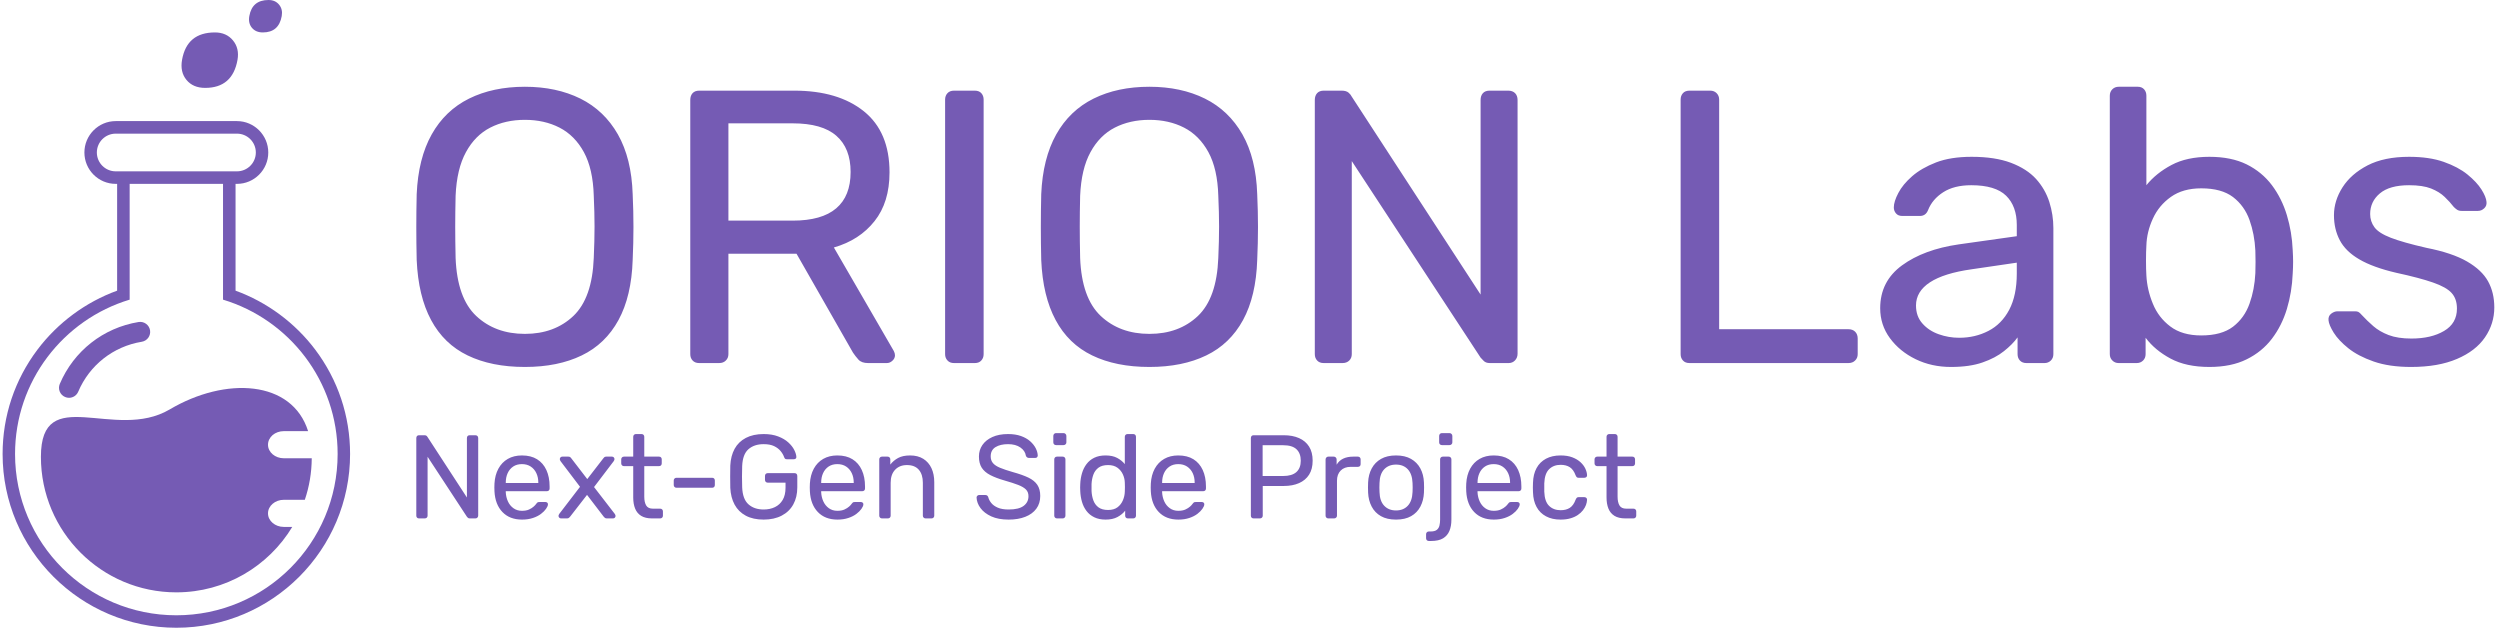 <svg xmlns="http://www.w3.org/2000/svg" version="1.1" xmlns:xlink="http://www.w3.org/1999/xlink" xmlns:svgjs="http://svgjs.dev/svgjs" width="1000" height="252" viewBox="0 0 1000 252"><g transform="matrix(1,0,0,1,-0.606,-0.451)"><svg viewBox="0 0 396 100" data-background-color="#ffffff" preserveAspectRatio="xMidYMid meet" height="252" width="1000" xmlns="http://www.w3.org/2000/svg" xmlns:xlink="http://www.w3.org/1999/xlink"><g id="tight-bounds" transform="matrix(1,0,0,1,0.24,0.179)"><svg viewBox="0 0 395.52 99.642" height="99.642" width="395.52"><g><svg viewBox="0 0 474.244 119.475" height="99.642" width="395.52"><g transform="matrix(1,0,0,1,78.724,16.512)"><svg viewBox="0 0 395.52 86.45" height="86.45" width="395.52"><g><svg viewBox="0 0 395.52 86.45" height="86.45" width="395.52"><g><svg viewBox="0 0 395.52 53.329" height="53.329" width="395.52"><g transform="matrix(1,0,0,1,0,0)"><svg width="395.52" viewBox="3 -35.5 266.98 36" height="53.329" data-palette-color="#755bb4"><path d="M16.95 0.5L16.95 0.5Q12.65 0.5 9.6-0.98 6.55-2.45 4.9-5.53 3.25-8.6 3.05-13.25L3.05-13.25Q3-15.45 3-17.48 3-19.5 3.05-21.7L3.05-21.7Q3.25-26.3 4.98-29.38 6.7-32.45 9.78-33.98 12.85-35.5 16.95-35.5L16.95-35.5Q21-35.5 24.08-33.98 27.15-32.45 28.9-29.38 30.65-26.3 30.8-21.7L30.8-21.7Q30.9-19.5 30.9-17.48 30.9-15.45 30.8-13.25L30.8-13.25Q30.65-8.6 28.98-5.53 27.3-2.45 24.25-0.98 21.2 0.5 16.95 0.5ZM16.95-3.75L16.95-3.75Q20.75-3.75 23.18-6.05 25.6-8.35 25.8-13.5L25.8-13.5Q25.9-15.75 25.9-17.53 25.9-19.3 25.8-21.5L25.8-21.5Q25.7-24.95 24.53-27.1 23.35-29.25 21.4-30.25 19.45-31.25 16.95-31.25L16.95-31.25Q14.45-31.25 12.5-30.25 10.55-29.25 9.38-27.1 8.2-24.95 8.05-21.5L8.05-21.5Q8-19.3 8-17.53 8-15.75 8.05-13.5L8.05-13.5Q8.25-8.35 10.7-6.05 13.15-3.75 16.95-3.75ZM41.9 0L39.35 0Q38.8 0 38.5-0.33 38.2-0.65 38.2-1.15L38.2-1.15 38.2-33.8Q38.2-34.35 38.5-34.68 38.8-35 39.35-35L39.35-35 51.55-35Q57.2-35 60.5-32.35 63.8-29.7 63.8-24.5L63.8-24.5Q63.8-20.65 61.87-18.23 59.95-15.8 56.65-14.85L56.65-14.85 64.35-1.55Q64.5-1.25 64.5-1L64.5-1Q64.5-0.6 64.17-0.3 63.85 0 63.45 0L63.45 0 61.05 0Q60.2 0 59.8-0.45 59.4-0.9 59.1-1.35L59.1-1.35 51.85-14.05 43.1-14.05 43.1-1.15Q43.1-0.65 42.77-0.33 42.45 0 41.9 0L41.9 0ZM43.1-30.8L43.1-18.3 51.35-18.3Q55.1-18.3 56.95-19.88 58.8-21.45 58.8-24.55L58.8-24.55Q58.8-27.6 56.97-29.2 55.15-30.8 51.35-30.8L51.35-30.8 43.1-30.8ZM74.75 0L72.09 0Q71.55 0 71.25-0.33 70.94-0.65 70.94-1.15L70.94-1.15 70.94-33.85Q70.94-34.35 71.25-34.68 71.55-35 72.09-35L72.09-35 74.75-35Q75.3-35 75.59-34.68 75.89-34.35 75.89-33.85L75.89-33.85 75.89-1.15Q75.89-0.65 75.59-0.33 75.3 0 74.75 0L74.75 0ZM97.19 0.5L97.19 0.5Q92.89 0.5 89.84-0.98 86.79-2.45 85.14-5.53 83.49-8.6 83.29-13.25L83.29-13.25Q83.24-15.45 83.24-17.48 83.24-19.5 83.29-21.7L83.29-21.7Q83.49-26.3 85.22-29.38 86.94-32.45 90.02-33.98 93.09-35.5 97.19-35.5L97.19-35.5Q101.24-35.5 104.32-33.98 107.39-32.45 109.14-29.38 110.89-26.3 111.04-21.7L111.04-21.7Q111.14-19.5 111.14-17.48 111.14-15.45 111.04-13.25L111.04-13.25Q110.89-8.6 109.22-5.53 107.54-2.45 104.49-0.98 101.44 0.5 97.19 0.5ZM97.19-3.75L97.19-3.75Q100.99-3.75 103.42-6.05 105.84-8.35 106.04-13.5L106.04-13.5Q106.14-15.75 106.14-17.53 106.14-19.3 106.04-21.5L106.04-21.5Q105.94-24.95 104.77-27.1 103.59-29.25 101.64-30.25 99.69-31.25 97.19-31.25L97.19-31.25Q94.69-31.25 92.74-30.25 90.79-29.25 89.62-27.1 88.44-24.95 88.29-21.5L88.29-21.5Q88.24-19.3 88.24-17.53 88.24-15.75 88.29-13.5L88.29-13.5Q88.49-8.35 90.94-6.05 93.39-3.75 97.19-3.75ZM121.99 0L119.59 0Q119.04 0 118.74-0.33 118.44-0.65 118.44-1.15L118.44-1.15 118.44-33.8Q118.44-34.35 118.74-34.68 119.04-35 119.59-35L119.59-35 121.89-35Q122.49-35 122.79-34.73 123.09-34.45 123.14-34.3L123.14-34.3 139.74-8.8 139.74-33.8Q139.74-34.35 140.04-34.68 140.34-35 140.89-35L140.89-35 143.29-35Q143.84-35 144.17-34.68 144.49-34.35 144.49-33.8L144.49-33.8 144.49-1.2Q144.49-0.7 144.17-0.35 143.84 0 143.34 0L143.34 0 140.94 0Q140.39 0 140.12-0.3 139.84-0.6 139.74-0.7L139.74-0.7 123.19-25.95 123.19-1.15Q123.19-0.65 122.87-0.33 122.54 0 121.99 0L121.99 0ZM186.99 0L166.59 0Q166.03 0 165.74-0.33 165.44-0.65 165.44-1.15L165.44-1.15 165.44-33.85Q165.44-34.35 165.74-34.68 166.03-35 166.59-35L166.59-35 169.24-35Q169.74-35 170.06-34.68 170.39-34.35 170.39-33.85L170.39-33.85 170.39-4.35 186.99-4.35Q187.54-4.35 187.86-4.03 188.19-3.7 188.19-3.15L188.19-3.15 188.19-1.15Q188.19-0.65 187.86-0.33 187.54 0 186.99 0L186.99 0ZM200.18 0.5L200.18 0.5Q197.68 0.5 195.63-0.5 193.58-1.5 192.33-3.2 191.08-4.9 191.08-7.05L191.08-7.05Q191.08-10.5 193.88-12.55 196.68-14.6 201.18-15.25L201.18-15.25 208.63-16.3 208.63-17.75Q208.63-20.15 207.26-21.5 205.88-22.85 202.78-22.85L202.78-22.85Q200.58-22.85 199.18-21.95 197.78-21.05 197.23-19.65L197.23-19.65Q196.93-18.9 196.18-18.9L196.18-18.9 193.93-18.9Q193.38-18.9 193.11-19.23 192.83-19.55 192.83-20L192.83-20Q192.83-20.75 193.41-21.85 193.98-22.95 195.18-24 196.38-25.05 198.26-25.78 200.13-26.5 202.83-26.5L202.83-26.5Q205.83-26.5 207.88-25.73 209.93-24.95 211.11-23.65 212.28-22.35 212.81-20.7 213.33-19.05 213.33-17.35L213.33-17.35 213.33-1.15Q213.33-0.65 213.01-0.33 212.68 0 212.18 0L212.18 0 209.88 0Q209.33 0 209.03-0.33 208.73-0.65 208.73-1.15L208.73-1.15 208.73-3.3Q208.08-2.4 206.98-1.53 205.88-0.65 204.23-0.08 202.58 0.5 200.18 0.5ZM201.23-3.25L201.23-3.25Q203.28-3.25 204.98-4.13 206.68-5 207.66-6.85 208.63-8.7 208.63-11.5L208.63-11.5 208.63-12.9 202.83-12.05Q199.28-11.55 197.48-10.38 195.68-9.2 195.68-7.4L195.68-7.4Q195.68-6 196.51-5.08 197.33-4.15 198.61-3.7 199.88-3.25 201.23-3.25ZM233.38 0.5L233.38 0.5Q230.38 0.5 228.38-0.58 226.38-1.65 225.18-3.25L225.18-3.25 225.18-1.15Q225.18-0.65 224.86-0.33 224.53 0 224.03 0L224.03 0 221.73 0Q221.23 0 220.91-0.33 220.58-0.65 220.58-1.15L220.58-1.15 220.58-34.35Q220.58-34.85 220.91-35.18 221.23-35.5 221.73-35.5L221.73-35.5 224.18-35.5Q224.68-35.5 224.98-35.18 225.28-34.85 225.28-34.35L225.28-34.35 225.28-22.85Q226.53-24.4 228.51-25.45 230.48-26.5 233.38-26.5L233.38-26.5Q236.18-26.5 238.16-25.53 240.13-24.55 241.41-22.85 242.68-21.15 243.33-19 243.98-16.85 244.08-14.5L244.08-14.5Q244.13-13.7 244.13-13 244.13-12.3 244.08-11.5L244.08-11.5Q243.98-9.1 243.33-6.95 242.68-4.8 241.41-3.13 240.13-1.45 238.16-0.48 236.18 0.5 233.38 0.5ZM232.33-3.55L232.33-3.55Q234.93-3.55 236.41-4.67 237.88-5.8 238.53-7.63 239.18-9.45 239.28-11.55L239.28-11.55Q239.33-13 239.28-14.45L239.28-14.45Q239.18-16.55 238.53-18.38 237.88-20.2 236.41-21.33 234.93-22.45 232.33-22.45L232.33-22.45Q229.98-22.45 228.43-21.35 226.88-20.25 226.11-18.55 225.33-16.85 225.28-15.1L225.28-15.1Q225.23-14.3 225.23-13.18 225.23-12.05 225.28-11.25L225.28-11.25Q225.38-9.4 226.11-7.63 226.83-5.85 228.36-4.7 229.88-3.55 232.33-3.55ZM259.28 0.5L259.28 0.5Q256.48 0.5 254.48-0.2 252.48-0.9 251.23-1.9 249.98-2.9 249.35-3.9 248.73-4.9 248.68-5.5L248.68-5.5Q248.63-6.05 249.03-6.35 249.43-6.65 249.83-6.65L249.83-6.65 252.08-6.65Q252.33-6.65 252.5-6.58 252.68-6.5 252.98-6.15L252.98-6.15Q253.63-5.45 254.43-4.75 255.23-4.05 256.4-3.6 257.58-3.15 259.33-3.15L259.33-3.15Q261.88-3.15 263.53-4.13 265.18-5.1 265.18-7L265.18-7Q265.18-8.25 264.5-9 263.83-9.75 262.1-10.35 260.38-10.95 257.38-11.6L257.38-11.6Q254.38-12.3 252.63-13.33 250.88-14.35 250.13-15.78 249.38-17.2 249.38-19L249.38-19Q249.38-20.85 250.48-22.58 251.58-24.3 253.7-25.4 255.83-26.5 259.03-26.5L259.03-26.5Q261.63-26.5 263.48-25.85 265.33-25.2 266.53-24.23 267.73-23.25 268.33-22.3 268.93-21.35 268.98-20.7L268.98-20.7Q269.03-20.2 268.68-19.88 268.33-19.55 267.88-19.55L267.88-19.55 265.78-19.55Q265.43-19.55 265.2-19.7 264.98-19.85 264.78-20.05L264.78-20.05Q264.28-20.7 263.6-21.35 262.93-22 261.85-22.43 260.78-22.85 259.03-22.85L259.03-22.85Q256.53-22.85 255.28-21.8 254.03-20.75 254.03-19.15L254.03-19.15Q254.03-18.2 254.58-17.45 255.13-16.7 256.68-16.1 258.23-15.5 261.28-14.8L261.28-14.8Q264.58-14.15 266.48-13.05 268.38-11.95 269.18-10.5 269.98-9.05 269.98-7.15L269.98-7.15Q269.98-5.05 268.78-3.3 267.58-1.55 265.18-0.53 262.78 0.5 259.28 0.5Z" opacity="1" transform="matrix(1,0,0,1,0,0)" fill="#755bb4" class="undefined-text-0" data-fill-palette-color="primary" id="text-0"></path></svg></g></svg></g><g transform="matrix(1,0,0,1,0,65.918)"><svg viewBox="0 0 232.21 20.532" height="20.532" width="232.21"><g transform="matrix(1,0,0,1,0,0)"><svg width="232.21" viewBox="4.35 -35.9 513.4 45.4" height="20.532" data-palette-color="#755bb4"><path d="M7.9 0L5.5 0Q4.95 0 4.65-0.33 4.35-0.65 4.35-1.15L4.35-1.15 4.35-33.8Q4.35-34.35 4.65-34.68 4.95-35 5.5-35L5.5-35 7.8-35Q8.4-35 8.7-34.73 9-34.45 9.05-34.3L9.05-34.3 25.65-8.8 25.65-33.8Q25.65-34.35 25.95-34.68 26.25-35 26.8-35L26.8-35 29.2-35Q29.75-35 30.08-34.68 30.4-34.35 30.4-33.8L30.4-33.8 30.4-1.2Q30.4-0.7 30.08-0.35 29.75 0 29.25 0L29.25 0 26.85 0Q26.3 0 26.03-0.3 25.75-0.6 25.65-0.7L25.65-0.7 9.1-25.95 9.1-1.15Q9.1-0.65 8.78-0.33 8.45 0 7.9 0L7.9 0ZM48.85 0.5L48.85 0.5Q43.65 0.5 40.6-2.68 37.55-5.85 37.25-11.35L37.25-11.35Q37.2-12 37.2-13.03 37.2-14.05 37.25-14.7L37.25-14.7Q37.45-18.25 38.9-20.93 40.35-23.6 42.87-25.05 45.4-26.5 48.8-26.5L48.8-26.5Q52.6-26.5 55.17-24.9 57.75-23.3 59.1-20.35 60.45-17.4 60.45-13.45L60.45-13.45 60.45-12.6Q60.45-12.05 60.12-11.75 59.8-11.45 59.3-11.45L59.3-11.45 42-11.45Q42-11.4 42-11.25 42-11.1 42-11L42-11Q42.1-8.95 42.9-7.18 43.7-5.4 45.22-4.3 46.75-3.2 48.8-3.2L48.8-3.2Q50.6-3.2 51.8-3.75 53-4.3 53.75-4.98 54.5-5.65 54.75-6.05L54.75-6.05Q55.2-6.65 55.45-6.78 55.7-6.9 56.25-6.9L56.25-6.9 58.7-6.9Q59.15-6.9 59.47-6.63 59.8-6.35 59.75-5.85L59.75-5.85Q59.7-5.1 58.95-4.03 58.2-2.95 56.82-1.9 55.45-0.85 53.42-0.18 51.4 0.5 48.85 0.5ZM42-15.05L42-14.9 55.7-14.9 55.7-15.05Q55.7-17.3 54.87-19.05 54.05-20.8 52.5-21.83 50.95-22.85 48.8-22.85L48.8-22.85Q46.65-22.85 45.12-21.83 43.6-20.8 42.8-19.05 42-17.3 42-15.05L42-15.05ZM67.8 0L65.25 0Q64.84 0 64.52-0.3 64.2-0.6 64.2-1.05L64.2-1.05Q64.2-1.2 64.27-1.43 64.34-1.65 64.55-1.95L64.55-1.95 73.25-13.3 65.09-24.05Q64.9-24.35 64.82-24.55 64.75-24.75 64.75-24.95L64.75-24.95Q64.75-25.4 65.05-25.7 65.34-26 65.8-26L65.8-26 68.34-26Q68.9-26 69.2-25.73 69.5-25.45 69.65-25.2L69.65-25.2 76.3-16.55 82.95-25.15Q83.15-25.4 83.42-25.7 83.7-26 84.25-26L84.25-26 86.7-26Q87.15-26 87.45-25.7 87.75-25.4 87.75-24.95L87.75-24.95Q87.75-24.75 87.67-24.55 87.59-24.35 87.4-24.05L87.4-24.05 79.15-13.2 87.84-1.95Q88.05-1.65 88.12-1.45 88.2-1.25 88.2-1.05L88.2-1.05Q88.2-0.6 87.9-0.3 87.59 0 87.15 0L87.15 0 84.5 0Q84 0 83.7-0.25 83.4-0.5 83.2-0.75L83.2-0.75 76.2-9.9 69.09-0.75Q68.9-0.55 68.62-0.28 68.34 0 67.8 0L67.8 0ZM106.99 0L103.54 0Q100.74 0 98.99-1.07 97.24-2.15 96.44-4.13 95.64-6.1 95.64-8.8L95.64-8.8 95.64-22 91.74-22Q91.24-22 90.92-22.33 90.59-22.65 90.59-23.15L90.59-23.15 90.59-24.85Q90.59-25.35 90.92-25.68 91.24-26 91.74-26L91.74-26 95.64-26 95.64-34.35Q95.64-34.85 95.97-35.18 96.29-35.5 96.79-35.5L96.79-35.5 99.14-35.5Q99.64-35.5 99.97-35.18 100.29-34.85 100.29-34.35L100.29-34.35 100.29-26 106.49-26Q107.04-26 107.34-25.68 107.64-25.35 107.64-24.85L107.64-24.85 107.64-23.15Q107.64-22.65 107.34-22.33 107.04-22 106.49-22L106.49-22 100.29-22 100.29-9.15Q100.29-6.8 101.09-5.45 101.89-4.1 103.94-4.1L103.94-4.1 106.99-4.1Q107.49-4.1 107.82-3.78 108.14-3.45 108.14-2.95L108.14-2.95 108.14-1.15Q108.14-0.65 107.82-0.33 107.49 0 106.99 0L106.99 0ZM128.84-12.9L113.84-12.9Q113.34-12.9 113.02-13.23 112.69-13.55 112.69-14.05L112.69-14.05 112.69-15.95Q112.69-16.45 113.02-16.78 113.34-17.1 113.84-17.1L113.84-17.1 128.84-17.1Q129.39-17.1 129.69-16.78 129.99-16.45 129.99-15.95L129.99-15.95 129.99-14.05Q129.99-13.55 129.69-13.23 129.39-12.9 128.84-12.9L128.84-12.9ZM150.54 0.5L150.54 0.5Q146.09 0.5 143.01-1.15 139.94-2.8 138.31-5.8 136.69-8.8 136.49-12.85L136.49-12.85Q136.44-15.05 136.44-17.53 136.44-20 136.49-22.25L136.49-22.25Q136.69-26.3 138.31-29.28 139.94-32.25 143.04-33.88 146.14-35.5 150.54-35.5L150.54-35.5Q154.04-35.5 156.64-34.5 159.24-33.5 160.91-31.98 162.59-30.45 163.41-28.8 164.24-27.15 164.29-25.9L164.29-25.9Q164.34-25.45 164.04-25.18 163.74-24.9 163.24-24.9L163.24-24.9 160.29-24.9Q159.79-24.9 159.56-25.1 159.34-25.3 159.14-25.8L159.14-25.8Q158.69-27.1 157.66-28.35 156.64-29.6 154.91-30.43 153.19-31.25 150.54-31.25L150.54-31.25Q146.54-31.25 144.11-29.1 141.69-26.95 141.49-22L141.49-22Q141.34-17.55 141.49-13.1L141.49-13.1Q141.69-8.1 144.14-5.93 146.59-3.75 150.54-3.75L150.54-3.75Q153.19-3.75 155.26-4.75 157.34-5.75 158.54-7.78 159.74-9.8 159.74-12.95L159.74-12.95 159.74-15.05 152.24-15.05Q151.74-15.05 151.41-15.38 151.09-15.7 151.09-16.25L151.09-16.25 151.09-17.85Q151.09-18.4 151.41-18.73 151.74-19.05 152.24-19.05L152.24-19.05 163.54-19.05Q164.09-19.05 164.39-18.73 164.69-18.4 164.69-17.85L164.69-17.85 164.69-13.05Q164.69-8.95 163.01-5.9 161.34-2.85 158.14-1.18 154.94 0.5 150.54 0.5ZM181.59 0.5L181.59 0.5Q176.39 0.5 173.34-2.68 170.29-5.85 169.99-11.35L169.99-11.35Q169.94-12 169.94-13.03 169.94-14.05 169.99-14.7L169.99-14.7Q170.19-18.25 171.64-20.93 173.09-23.6 175.61-25.05 178.14-26.5 181.54-26.5L181.54-26.5Q185.34-26.5 187.91-24.9 190.49-23.3 191.84-20.35 193.19-17.4 193.19-13.45L193.19-13.45 193.19-12.6Q193.19-12.05 192.86-11.75 192.54-11.45 192.04-11.45L192.04-11.45 174.74-11.45Q174.74-11.4 174.74-11.25 174.74-11.1 174.74-11L174.74-11Q174.84-8.95 175.64-7.18 176.44-5.4 177.96-4.3 179.49-3.2 181.54-3.2L181.54-3.2Q183.34-3.2 184.54-3.75 185.74-4.3 186.49-4.98 187.24-5.65 187.49-6.05L187.49-6.05Q187.94-6.65 188.19-6.78 188.44-6.9 188.99-6.9L188.99-6.9 191.44-6.9Q191.89-6.9 192.21-6.63 192.54-6.35 192.49-5.85L192.49-5.85Q192.44-5.1 191.69-4.03 190.94-2.95 189.56-1.9 188.19-0.85 186.16-0.18 184.14 0.5 181.59 0.5ZM174.74-15.05L174.74-14.9 188.44-14.9 188.44-15.05Q188.44-17.3 187.61-19.05 186.79-20.8 185.24-21.83 183.69-22.85 181.54-22.85L181.54-22.85Q179.39-22.85 177.86-21.83 176.34-20.8 175.54-19.05 174.74-17.3 174.74-15.05L174.74-15.05ZM202.83 0L200.33 0Q199.83 0 199.51-0.33 199.18-0.65 199.18-1.15L199.18-1.15 199.18-24.85Q199.18-25.35 199.51-25.68 199.83-26 200.33-26L200.33-26 202.68-26Q203.18-26 203.51-25.68 203.83-25.35 203.83-24.85L203.83-24.85 203.83-22.65Q205.13-24.35 207.11-25.43 209.08-26.5 212.18-26.5L212.18-26.5Q215.43-26.5 217.71-25.08 219.98-23.65 221.16-21.13 222.33-18.6 222.33-15.25L222.33-15.25 222.33-1.15Q222.33-0.65 222.01-0.33 221.68 0 221.18 0L221.18 0 218.68 0Q218.18 0 217.86-0.33 217.53-0.65 217.53-1.15L217.53-1.15 217.53-15Q217.53-18.5 215.83-20.48 214.13-22.45 210.83-22.45L210.83-22.45Q207.73-22.45 205.86-20.48 203.98-18.5 203.98-15L203.98-15 203.98-1.15Q203.98-0.65 203.66-0.33 203.33 0 202.83 0L202.83 0ZM253.63 0.5L253.63 0.5Q249.28 0.5 246.33-0.85 243.38-2.2 241.8-4.33 240.23-6.45 240.13-8.8L240.13-8.8Q240.13-9.2 240.45-9.53 240.78-9.85 241.23-9.85L241.23-9.85 243.78-9.85Q244.38-9.85 244.68-9.55 244.98-9.25 245.08-8.85L245.08-8.85Q245.38-7.65 246.33-6.48 247.28-5.3 249.05-4.53 250.83-3.75 253.63-3.75L253.63-3.75Q257.93-3.75 259.95-5.28 261.98-6.8 261.98-9.35L261.98-9.35Q261.98-11.1 260.9-12.18 259.83-13.25 257.63-14.1 255.43-14.95 251.93-15.95L251.93-15.95Q248.28-17 245.88-18.25 243.48-19.5 242.3-21.35 241.13-23.2 241.13-26.05L241.13-26.05Q241.13-28.75 242.58-30.88 244.03-33 246.78-34.25 249.53-35.5 253.38-35.5L253.38-35.5Q256.48-35.5 258.8-34.68 261.13-33.85 262.68-32.48 264.23-31.1 265.03-29.53 265.83-27.95 265.88-26.45L265.88-26.45Q265.88-26.1 265.63-25.78 265.38-25.45 264.83-25.45L264.83-25.45 262.18-25.45Q261.83-25.45 261.45-25.65 261.08-25.85 260.88-26.4L260.88-26.4Q260.58-28.45 258.58-29.85 256.58-31.25 253.38-31.25L253.38-31.25Q250.13-31.25 248.1-30 246.08-28.75 246.08-26.1L246.08-26.1Q246.08-24.4 247.03-23.28 247.98-22.15 250.03-21.3 252.08-20.45 255.38-19.5L255.38-19.5Q259.38-18.4 261.93-17.18 264.48-15.95 265.7-14.13 266.93-12.3 266.93-9.45L266.93-9.45Q266.93-6.3 265.28-4.08 263.63-1.85 260.65-0.68 257.68 0.5 253.63 0.5ZM276.38 0L273.98 0Q273.48 0 273.15-0.33 272.83-0.65 272.83-1.15L272.83-1.15 272.83-24.85Q272.83-25.35 273.15-25.68 273.48-26 273.98-26L273.98-26 276.38-26Q276.88-26 277.2-25.68 277.53-25.35 277.53-24.85L277.53-24.85 277.53-1.15Q277.53-0.65 277.2-0.33 276.88 0 276.38 0L276.38 0ZM276.73-30.85L273.58-30.85Q273.08-30.85 272.75-31.18 272.43-31.5 272.43-32L272.43-32 272.43-34.7Q272.43-35.2 272.75-35.55 273.08-35.9 273.58-35.9L273.58-35.9 276.73-35.9Q277.23-35.9 277.58-35.55 277.93-35.2 277.93-34.7L277.93-34.7 277.93-32Q277.93-31.5 277.58-31.18 277.23-30.85 276.73-30.85L276.73-30.85ZM294.42 0.5L294.42 0.5Q291.67 0.5 289.67-0.48 287.67-1.45 286.4-3.13 285.12-4.8 284.5-6.95 283.87-9.1 283.77-11.5L283.77-11.5Q283.72-12.3 283.72-13 283.72-13.7 283.77-14.5L283.77-14.5Q283.87-16.85 284.5-19 285.12-21.15 286.4-22.85 287.67-24.55 289.67-25.53 291.67-26.5 294.42-26.5L294.42-26.5Q297.37-26.5 299.32-25.45 301.27-24.4 302.52-22.85L302.52-22.85 302.52-34.35Q302.52-34.85 302.85-35.18 303.17-35.5 303.67-35.5L303.67-35.5 306.07-35.5Q306.57-35.5 306.9-35.18 307.22-34.85 307.22-34.35L307.22-34.35 307.22-1.15Q307.22-0.65 306.9-0.33 306.57 0 306.07 0L306.07 0 303.82 0Q303.27 0 302.97-0.33 302.67-0.65 302.67-1.15L302.67-1.15 302.67-3.25Q301.42-1.65 299.42-0.58 297.42 0.5 294.42 0.5ZM295.47-3.55L295.47-3.55Q297.97-3.55 299.47-4.7 300.97-5.85 301.72-7.63 302.47-9.4 302.52-11.25L302.52-11.25Q302.57-12.05 302.57-13.18 302.57-14.3 302.52-15.1L302.52-15.1Q302.47-16.85 301.7-18.55 300.92-20.25 299.4-21.35 297.87-22.45 295.47-22.45L295.47-22.45Q292.92-22.45 291.42-21.33 289.92-20.2 289.27-18.38 288.62-16.55 288.52-14.45L288.52-14.45Q288.47-13 288.52-11.55L288.52-11.55Q288.62-9.45 289.27-7.63 289.92-5.8 291.42-4.67 292.92-3.55 295.47-3.55ZM325.07 0.5L325.07 0.5Q319.87 0.5 316.82-2.68 313.77-5.85 313.47-11.35L313.47-11.35Q313.42-12 313.42-13.03 313.42-14.05 313.47-14.7L313.47-14.7Q313.67-18.25 315.12-20.93 316.57-23.6 319.1-25.05 321.62-26.5 325.02-26.5L325.02-26.5Q328.82-26.5 331.4-24.9 333.97-23.3 335.32-20.35 336.67-17.4 336.67-13.45L336.67-13.45 336.67-12.6Q336.67-12.05 336.35-11.75 336.02-11.45 335.52-11.45L335.52-11.45 318.22-11.45Q318.22-11.4 318.22-11.25 318.22-11.1 318.22-11L318.22-11Q318.32-8.95 319.12-7.18 319.92-5.4 321.45-4.3 322.97-3.2 325.02-3.2L325.02-3.2Q326.82-3.2 328.02-3.75 329.22-4.3 329.97-4.98 330.72-5.65 330.97-6.05L330.97-6.05Q331.42-6.65 331.67-6.78 331.92-6.9 332.47-6.9L332.47-6.9 334.92-6.9Q335.37-6.9 335.7-6.63 336.02-6.35 335.97-5.85L335.97-5.85Q335.92-5.1 335.17-4.03 334.42-2.95 333.05-1.9 331.67-0.85 329.65-0.18 327.62 0.5 325.07 0.5ZM318.22-15.05L318.22-14.9 331.92-14.9 331.92-15.05Q331.92-17.3 331.1-19.05 330.27-20.8 328.72-21.83 327.17-22.85 325.02-22.85L325.02-22.85Q322.87-22.85 321.35-21.83 319.82-20.8 319.02-19.05 318.22-17.3 318.22-15.05L318.22-15.05ZM359.37 0L356.72 0Q356.17 0 355.87-0.33 355.57-0.65 355.57-1.15L355.57-1.15 355.57-33.8Q355.57-34.35 355.87-34.68 356.17-35 356.72-35L356.72-35 369.42-35Q373.12-35 375.84-33.8 378.57-32.6 380.07-30.23 381.57-27.85 381.57-24.3L381.57-24.3Q381.57-20.75 380.07-18.4 378.57-16.05 375.84-14.85 373.12-13.65 369.42-13.65L369.42-13.65 360.57-13.65 360.57-1.15Q360.57-0.65 360.24-0.33 359.92 0 359.37 0L359.37 0ZM360.52-30.8L360.52-17.85 369.17-17.85Q372.87-17.85 374.72-19.5 376.57-21.15 376.57-24.3L376.57-24.3Q376.57-27.4 374.77-29.1 372.97-30.8 369.17-30.8L369.17-30.8 360.52-30.8ZM390.61 0L388.16 0Q387.66 0 387.34-0.33 387.01-0.65 387.01-1.15L387.01-1.15 387.01-24.8Q387.01-25.3 387.34-25.65 387.66-26 388.16-26L388.16-26 390.46-26Q390.96-26 391.31-25.65 391.66-25.3 391.66-24.8L391.66-24.8 391.66-22.6Q392.66-24.3 394.41-25.15 396.16-26 398.66-26L398.66-26 400.61-26Q401.11-26 401.44-25.68 401.76-25.35 401.76-24.85L401.76-24.85 401.76-22.8Q401.76-22.3 401.44-22 401.11-21.7 400.61-21.7L400.61-21.7 397.61-21.7Q394.91-21.7 393.36-20.13 391.81-18.55 391.81-15.85L391.81-15.85 391.81-1.15Q391.81-0.65 391.46-0.33 391.11 0 390.61 0L390.61 0ZM416.66 0.5L416.66 0.5Q412.86 0.5 410.31-0.95 407.76-2.4 406.41-4.98 405.06-7.55 404.91-10.85L404.91-10.85Q404.86-11.7 404.86-13.03 404.86-14.35 404.91-15.15L404.91-15.15Q405.06-18.5 406.44-21.05 407.81-23.6 410.36-25.05 412.91-26.5 416.66-26.5L416.66-26.5Q420.41-26.5 422.96-25.05 425.51-23.6 426.89-21.05 428.26-18.5 428.41-15.15L428.41-15.15Q428.46-14.35 428.46-13.03 428.46-11.7 428.41-10.85L428.41-10.85Q428.26-7.55 426.91-4.98 425.56-2.4 423.01-0.95 420.46 0.5 416.66 0.5ZM416.66-3.35L416.66-3.35Q419.76-3.35 421.61-5.33 423.46-7.3 423.61-11.1L423.61-11.1Q423.66-11.85 423.66-13 423.66-14.15 423.61-14.9L423.61-14.9Q423.46-18.7 421.61-20.68 419.76-22.65 416.66-22.65L416.66-22.65Q413.56-22.65 411.69-20.68 409.81-18.7 409.71-14.9L409.71-14.9Q409.66-14.15 409.66-13 409.66-11.85 409.71-11.1L409.71-11.1Q409.81-7.3 411.69-5.33 413.56-3.35 416.66-3.35ZM431.41 9.5L430.46 9.5Q429.96 9.5 429.63 9.18 429.31 8.85 429.31 8.35L429.31 8.35 429.31 6.65Q429.31 6.15 429.63 5.83 429.96 5.5 430.46 5.5L430.46 5.5 431.16 5.5Q432.96 5.5 433.81 4.83 434.66 4.15 434.93 3.03 435.21 1.9 435.21 0.55L435.21 0.55 435.21-24.85Q435.21-25.35 435.53-25.68 435.86-26 436.36-26L436.36-26 438.81-26Q439.31-26 439.63-25.68 439.96-25.35 439.96-24.85L439.96-24.85 439.96 0.6Q439.96 3.25 439.13 5.25 438.31 7.25 436.46 8.38 434.61 9.5 431.41 9.5L431.41 9.5ZM439.16-30.85L435.96-30.85Q435.46-30.85 435.13-31.18 434.81-31.5 434.81-32L434.81-32 434.81-34.7Q434.81-35.2 435.13-35.55 435.46-35.9 435.96-35.9L435.96-35.9 439.16-35.9Q439.66-35.9 440.01-35.55 440.36-35.2 440.36-34.7L440.36-34.7 440.36-32Q440.36-31.5 440.01-31.18 439.66-30.85 439.16-30.85L439.16-30.85ZM457.81 0.5L457.81 0.5Q452.61 0.5 449.56-2.68 446.51-5.85 446.21-11.35L446.21-11.35Q446.16-12 446.16-13.03 446.16-14.05 446.21-14.7L446.21-14.7Q446.41-18.25 447.86-20.93 449.31-23.6 451.83-25.05 454.36-26.5 457.76-26.5L457.76-26.5Q461.56-26.5 464.13-24.9 466.71-23.3 468.06-20.35 469.41-17.4 469.41-13.45L469.41-13.45 469.41-12.6Q469.41-12.05 469.08-11.75 468.76-11.45 468.26-11.45L468.26-11.45 450.96-11.45Q450.96-11.4 450.96-11.25 450.96-11.1 450.96-11L450.96-11Q451.06-8.95 451.86-7.18 452.66-5.4 454.18-4.3 455.71-3.2 457.76-3.2L457.76-3.2Q459.56-3.2 460.76-3.75 461.96-4.3 462.71-4.98 463.46-5.65 463.71-6.05L463.71-6.05Q464.16-6.65 464.41-6.78 464.66-6.9 465.21-6.9L465.21-6.9 467.66-6.9Q468.11-6.9 468.43-6.63 468.76-6.35 468.71-5.85L468.71-5.85Q468.66-5.1 467.91-4.03 467.16-2.95 465.78-1.9 464.41-0.85 462.38-0.18 460.36 0.5 457.81 0.5ZM450.96-15.05L450.96-14.9 464.66-14.9 464.66-15.05Q464.66-17.3 463.83-19.05 463.01-20.8 461.46-21.83 459.91-22.85 457.76-22.85L457.76-22.85Q455.61-22.85 454.08-21.83 452.56-20.8 451.76-19.05 450.96-17.3 450.96-15.05L450.96-15.05ZM485.9 0.5L485.9 0.5Q482.35 0.5 479.78-0.88 477.2-2.25 475.8-4.83 474.4-7.4 474.3-11L474.3-11Q474.25-11.75 474.25-13 474.25-14.25 474.3-15L474.3-15Q474.4-18.6 475.8-21.18 477.2-23.75 479.78-25.13 482.35-26.5 485.9-26.5L485.9-26.5Q488.8-26.5 490.88-25.7 492.95-24.9 494.3-23.65 495.65-22.4 496.33-20.95 497-19.5 497.05-18.2L497.05-18.2Q497.1-17.7 496.75-17.4 496.4-17.1 495.9-17.1L495.9-17.1 493.5-17.1Q493-17.1 492.75-17.32 492.5-17.55 492.25-18.1L492.25-18.1Q491.35-20.55 489.8-21.55 488.25-22.55 485.95-22.55L485.95-22.55Q482.95-22.55 481.08-20.7 479.2-18.85 479.05-14.75L479.05-14.75Q479-12.95 479.05-11.25L479.05-11.25Q479.2-7.1 481.08-5.28 482.95-3.45 485.95-3.45L485.95-3.45Q488.25-3.45 489.8-4.45 491.35-5.45 492.25-7.9L492.25-7.9Q492.5-8.45 492.75-8.7 493-8.95 493.5-8.95L493.5-8.95 495.9-8.95Q496.4-8.95 496.75-8.63 497.1-8.3 497.05-7.8L497.05-7.8Q497-6.75 496.6-5.65 496.2-4.55 495.33-3.43 494.45-2.3 493.15-1.43 491.85-0.55 490.05-0.03 488.25 0.5 485.9 0.5ZM516.6 0L513.15 0Q510.35 0 508.6-1.07 506.85-2.15 506.05-4.13 505.25-6.1 505.25-8.8L505.25-8.8 505.25-22 501.35-22Q500.85-22 500.53-22.33 500.2-22.65 500.2-23.15L500.2-23.15 500.2-24.85Q500.2-25.35 500.53-25.68 500.85-26 501.35-26L501.35-26 505.25-26 505.25-34.35Q505.25-34.85 505.58-35.18 505.9-35.5 506.4-35.5L506.4-35.5 508.75-35.5Q509.25-35.5 509.58-35.18 509.9-34.85 509.9-34.35L509.9-34.35 509.9-26 516.1-26Q516.65-26 516.95-25.68 517.25-25.35 517.25-24.85L517.25-24.85 517.25-23.15Q517.25-22.65 516.95-22.33 516.65-22 516.1-22L516.1-22 509.9-22 509.9-9.15Q509.9-6.8 510.7-5.45 511.5-4.1 513.55-4.1L513.55-4.1 516.6-4.1Q517.1-4.1 517.43-3.78 517.75-3.45 517.75-2.95L517.75-2.95 517.75-1.15Q517.75-0.65 517.43-0.33 517.1 0 516.6 0L516.6 0Z" opacity="1" transform="matrix(1,0,0,1,0,0)" fill="#755bb4" class="undefined-text-1" data-fill-palette-color="secondary" id="text-1"></path></svg></g></svg></g></svg></g></svg></g><g><svg viewBox="0 0 66.134 119.475" height="119.475" width="66.134"><g><svg xmlns="http://www.w3.org/2000/svg" xmlns:xlink="http://www.w3.org/1999/xlink" version="1.1" x="0" y="0" viewBox="21.674 2 45.333 81.896" enable-background="new 0 0 90 90" xml:space="preserve" height="119.475" width="66.134" class="icon-icon-0" data-fill-palette-color="accent" id="icon-0"><g fill="#755bb4" data-fill-palette-color="accent"><g fill="#755bb4" data-fill-palette-color="accent"><path d="M62.448 47.599c-2.634-3.491-6.287-6.193-10.383-7.679V25.988h0.186c2.25 0 4.083-1.833 4.083-4.095 0-2.25-1.833-4.095-4.083-4.095H36.429c-2.25 0-4.083 1.844-4.083 4.095 0 2.262 1.833 4.095 4.083 4.095h0.186V39.92c-4.095 1.485-7.749 4.188-10.382 7.679-2.981 3.956-4.559 8.665-4.559 13.631 0 12.505 10.173 22.666 22.667 22.666 12.505 0 22.666-10.161 22.666-22.666C67.006 56.264 65.429 51.555 62.448 47.599zM36.429 24.353c-1.357 0-2.459-1.102-2.459-2.459 0-1.357 1.102-2.459 2.459-2.459h15.822c1.357 0 2.46 1.102 2.46 2.459 0 1.357-1.103 2.459-2.46 2.459H36.429zM44.34 82.271c-11.623 0-21.042-9.42-21.042-21.042 0-9.501 6.298-17.528 14.952-20.138V25.988h12.18v15.104c8.653 2.609 14.953 10.637 14.953 20.138C65.383 72.852 55.964 82.271 44.34 82.271z" fill="#755bb4" data-fill-palette-color="accent"></path><path d="M30.338 53.899c-0.171 0-0.343-0.033-0.51-0.106-0.665-0.28-0.973-1.046-0.692-1.709 1.829-4.298 5.67-7.317 10.274-8.073 0.71-0.116 1.382 0.364 1.5 1.076 0.116 0.712-0.367 1.383-1.077 1.499-3.717 0.61-6.819 3.047-8.295 6.519C31.327 53.601 30.846 53.899 30.338 53.899z" fill="#755bb4" data-fill-palette-color="accent"></path><path d="M55.623 6.231c-0.616 0-1.09-0.204-1.425-0.608-0.333-0.403-0.447-0.917-0.336-1.53C54.107 2.699 54.943 2 56.368 2c0.584 0 1.042 0.202 1.377 0.609 0.333 0.404 0.446 0.898 0.345 1.483C57.839 5.518 57.016 6.231 55.623 6.231L55.623 6.231z" fill="#755bb4" data-fill-palette-color="accent"></path><path d="M48.099 13.466c-1.054 0-1.867-0.349-2.437-1.041-0.571-0.692-0.763-1.567-0.577-2.619 0.421-2.383 1.852-3.575 4.289-3.575 0.996 0 1.781 0.347 2.352 1.039 0.571 0.693 0.771 1.54 0.594 2.536C51.889 12.244 50.479 13.466 48.099 13.466L48.099 13.466z" fill="#755bb4" data-fill-palette-color="accent"></path><path d="M56.902 67.725c-0.371 0.313-0.603 0.755-0.603 1.253 0 0.975 0.928 1.764 2.064 1.764h1.102c-3.097 5.116-8.711 8.537-15.126 8.537-9.755 0-17.667-7.91-17.667-17.678 0-9.756 9.617-1.949 16.797-6.183 7.32-4.327 15.962-3.828 18.062 2.829h-3.167c-0.567 0-1.09 0.197-1.462 0.512-0.371 0.325-0.603 0.766-0.603 1.264 0 0.975 0.928 1.764 2.064 1.764h3.643c-0.012 1.891-0.325 3.711-0.904 5.417h-2.738C57.797 67.203 57.274 67.4 56.902 67.725z" fill="#755bb4" data-fill-palette-color="accent"></path></g></g></svg><g></g></g></svg></g></svg></g><defs></defs></svg><rect width="395.52" height="99.642" fill="none" stroke="none" visibility="hidden"></rect></g></svg></g></svg>